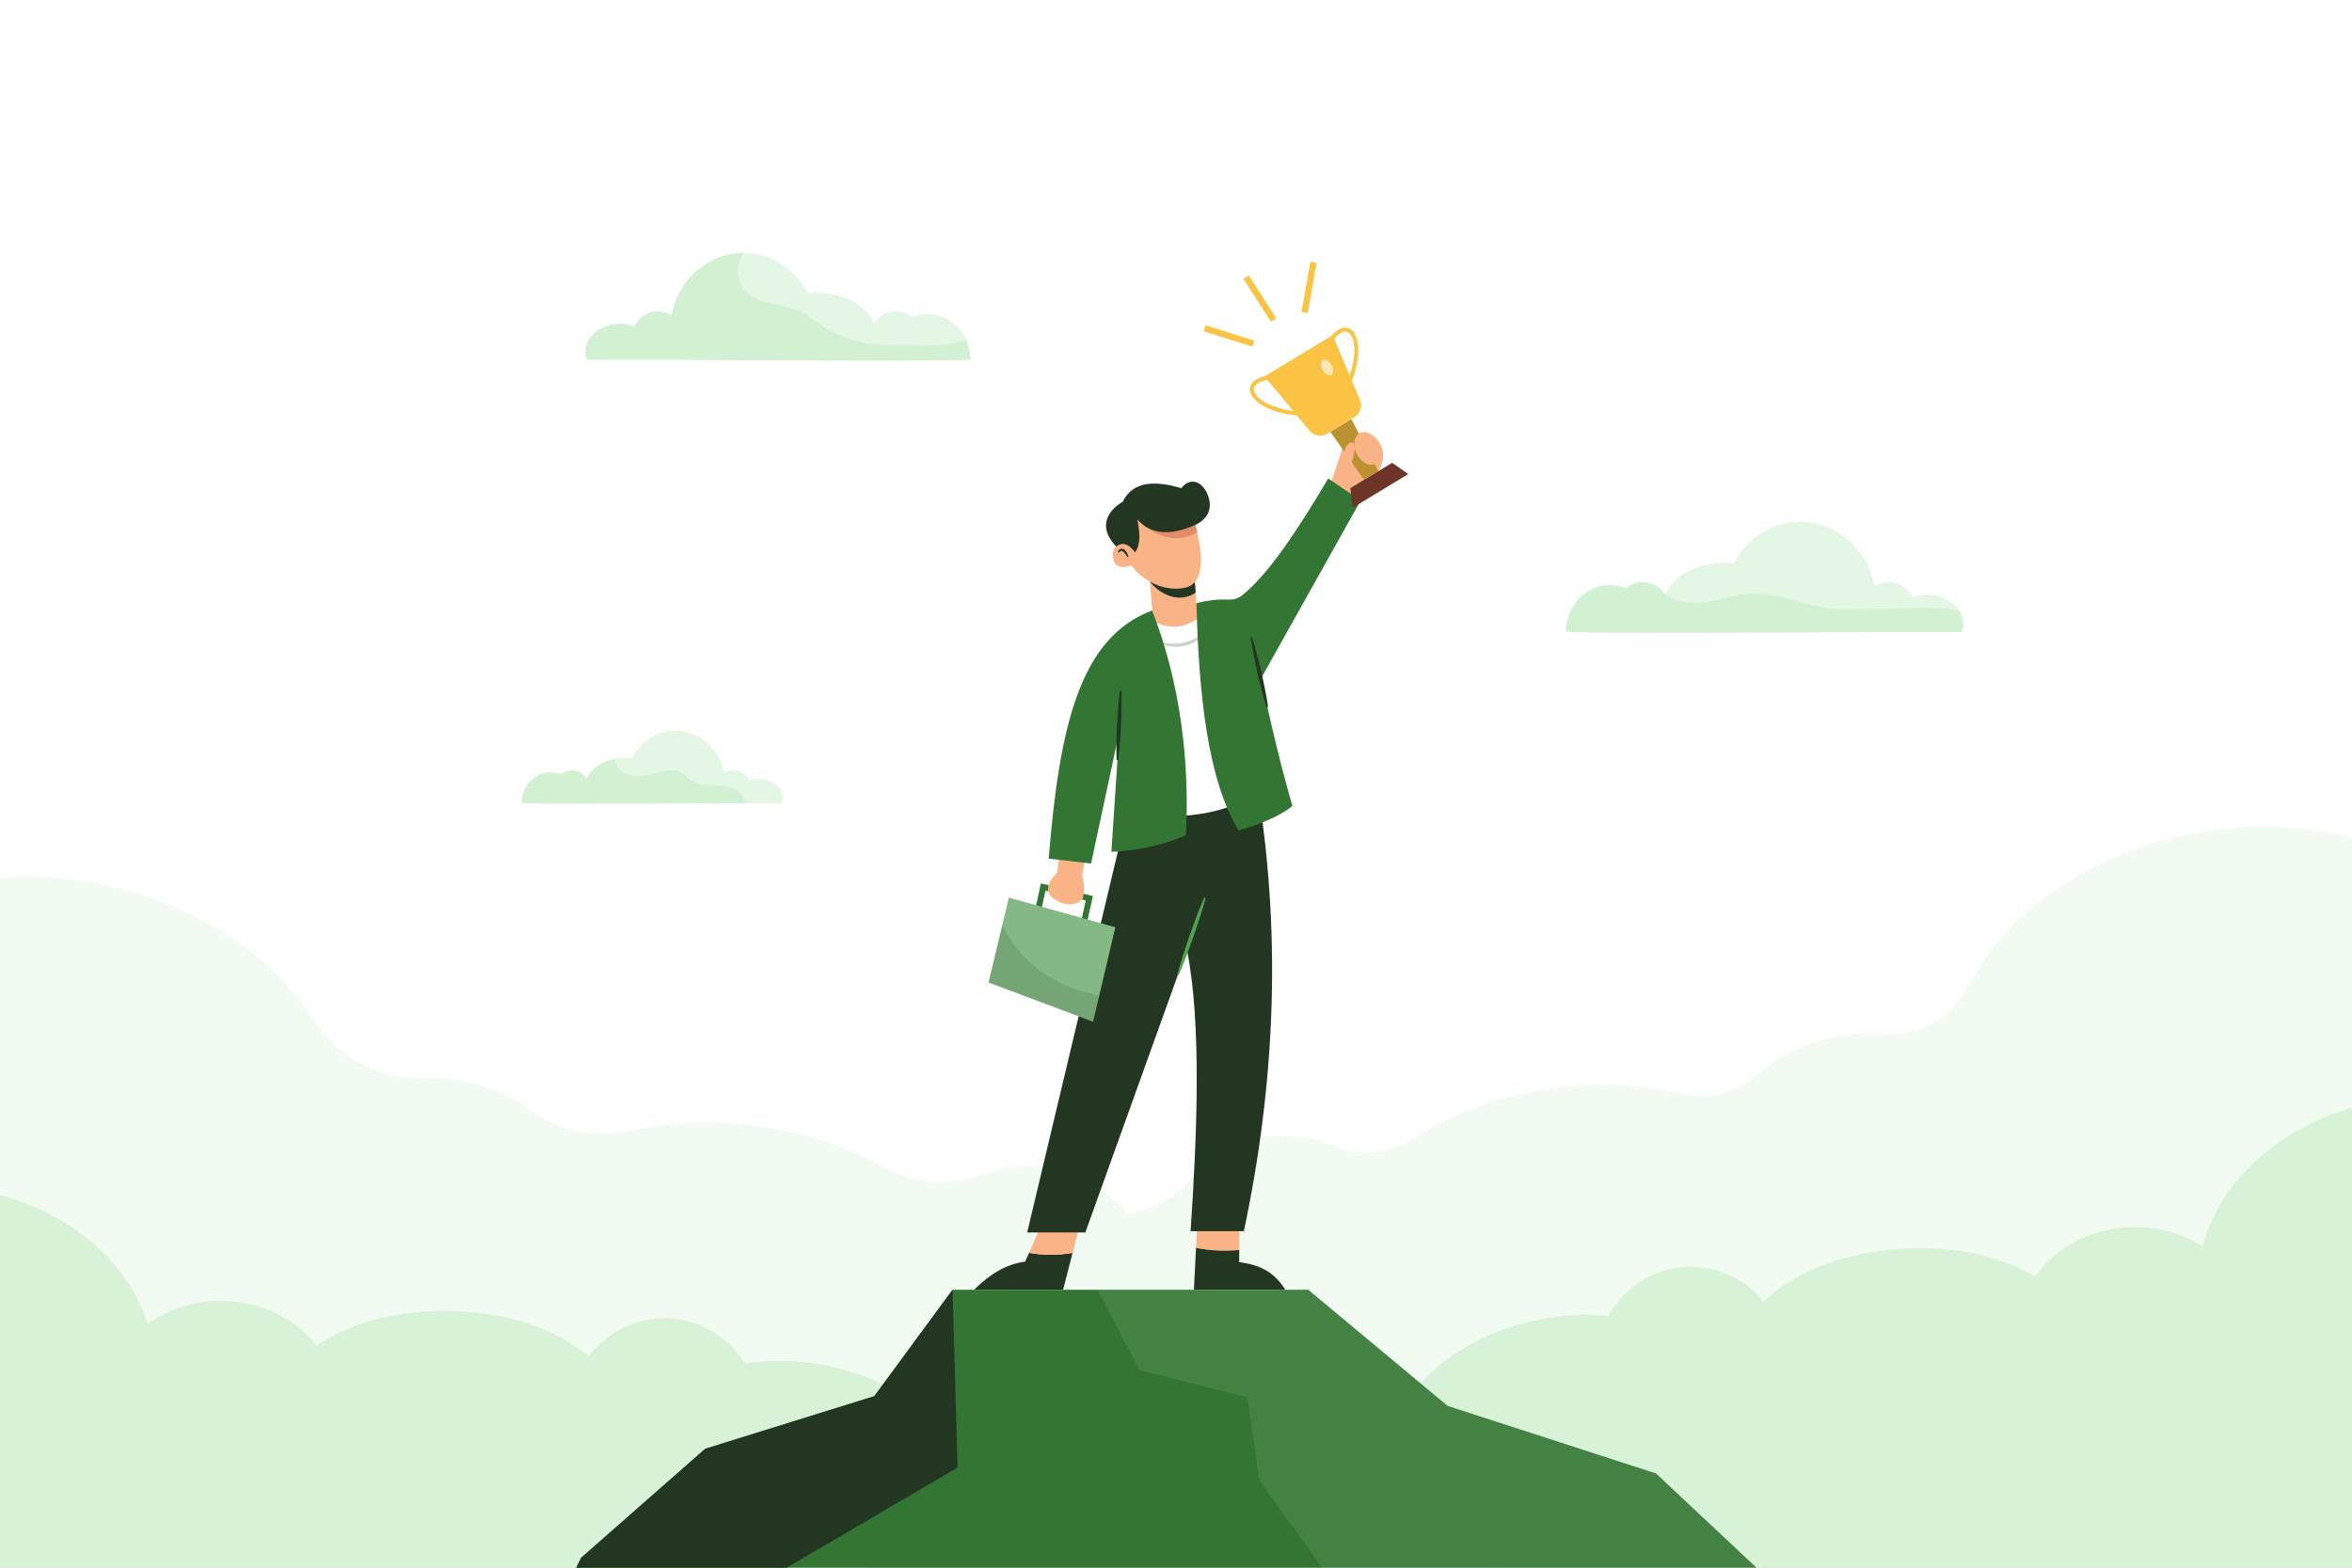 <svg xmlns="http://www.w3.org/2000/svg" xmlns:xlink="http://www.w3.org/1999/xlink" version="1.1" id="Layer_1" x="0px" y="0px" viewBox="0 0 3000 2000" style="enable-background:new 0 0 3000 2000;" xml:space="preserve">
<rect x="0" y="0" width="3000" height="2000" fill="#808080" stroke="none"/>
<g>
	<defs fill="#ffffff">
		<rect id="SVGID_1_" width="3000" height="2000" fill="#ffffff"/>
	</defs>
	<use xlink:href="#SVGID_1_" style="overflow:visible;fill:#FFFFFF;"/>
	<clipPath id="SVGID_00000137854913142962955790000007037624682718828466_" fill="#ffffff">
		<use xlink:href="#SVGID_1_" style="overflow:visible;" fill="#ffffff"/>
	</clipPath>
	<g style="clip-path:url(#SVGID_00000137854913142962955790000007037624682718828466_);">
		<path style="opacity:0.3;fill:#d2f0d2;" d="M3163.398,1593.015c-4.322-29.609,3.536-59.671,21.653-83.486    c45.408-59.689,67.539-130.476,57.019-202.553c-24.386-167.083-214.672-277.643-425.015-246.942    c-141.139,20.6-255.415,99.571-307.972,199.78c-20.712,39.491-62.369,63.508-106.796,59.653    c-16.463-1.428-33.503-0.987-50.796,1.537c-42.84,6.253-80.566,24.293-109.312,49.628c-27.34,24.096-64.758,32.877-100.162,24.239    c-48.296-11.784-105.267-14.51-165.003-5.791c-67.06,9.788-126.645,32.403-171.724,62.219    c-31.279,20.689-70.703,25.375-105.188,10.635c-26.02-11.123-55.152-15.442-84.971-11.09c-39.81,5.81-74.021,26.084-98.385,54.909    c-18.861,22.314-44.874,37.726-73.905,41.025c-1.41,0.16-2.836,0.373-4.251,0.55c-3.184-2.809-6.262-5.761-9.216-8.86    c-25.402-26.649-59.547-44.851-98.532-49.476c-26.77-3.175-52.821,0.406-76.534,9.426    c-42.926,16.327-90.974,11.218-130.995-11.311c-45.141-25.411-101.922-43.953-164.771-51.407    c-55.253-6.554-107.958-3.683-153.758,6.714c-44.269,10.05-91.208,1.231-127.74-25.716    c-28.682-21.156-64.293-35.712-103.871-40.407c-12.041-1.428-23.938-1.881-35.588-1.429    c-55.421,2.148-107.047-25.95-136.932-72.672c-59.752-93.416-173.971-164.035-311.44-180.341    c-216.254-25.651-408.081,92.809-428.456,264.588c-8.306,70.027,13.216,138.07,56.236,195.873    c23.791,31.966,34.969,71.569,30.276,111.139l-27.862,234.898c-10.005,84.349,50.262,160.837,134.611,170.842l1581.199,187.553    c56.637,6.718,109.696-18.276,141.498-60.941l1533.99-223.893c60.768-8.869,102.839-65.321,93.97-126.089L3163.398,1593.015z"/>
		<g>
			<path style="opacity:0.8;fill:#d2f0d2;" d="M3385.946,1612.335c-7.656-127.591-144.075-223.212-304.701-213.574     c-136.143,8.168-245.942,89.339-271.602,191.58c-26.52-17.366-60.211-26.829-96.327-24.662     c-50.396,3.024-93.437,27.927-117.403,63.227c-41.195-25.676-102.251-39.978-169.425-35.948     c-75.231,4.514-140.073,30.946-176.567,67.273c-24.103-28.903-60.589-46.331-100.356-43.945     c-42.733,2.564-78.96,27.395-98.72,62.863c-33.534-3.909-71.33-1.132-109.805,9.51     c-107.008,29.599-178.559,108.533-159.813,176.304c12.668,45.8,63.355,74.745,127.902,79.588l15.752,262.54l1401.342-84.08     l-20.294-338.237C3358.848,1739.38,3389.889,1678.047,3385.946,1612.335z"/>
			<path style="opacity:0.8;fill:#d2f0d2;" d="M-386.273,1739.995c1.227-127.815,132.663-230.177,293.571-228.633     c136.381,1.309,250.125,76.853,280.896,177.673c25.612-18.678,58.785-29.825,94.965-29.477     c50.484,0.484,94.723,23.191,120.435,57.24c39.851-27.716,100.111-45.072,167.402-44.426     c75.363,0.723,141.453,23.86,179.728,58.305c22.618-30.079,58.182-49.32,98.018-48.938     c42.808,0.411,80.238,23.388,101.757,57.817c33.295-5.592,71.182-4.719,110.144,3.974     c108.361,24.177,183.793,99.412,168.48,168.041c-10.348,46.38-59.514,77.838-123.736,85.922l-2.524,263l-1403.797-13.472     l3.252-338.83C-352.818,1865.516-386.905,1805.822-386.273,1739.995z"/>
		</g>
	</g>
	<g style="clip-path:url(#SVGID_00000137854913142962955790000007037624682718828466_);">
		<g>
			<g>
				<path style="fill:#d2f0d2;" d="M2504,795.6c0,3.76-0.72,7.4-2.04,10.84h-116.28c-0.08-0.08-0.12-0.16-0.2-0.24      c0,0.08-0.04,0.16-0.08,0.24c0,0-3.12,0-8.76,0.08c-57.56,0.32-379.32,2.12-379.32-0.72c0-32.8,25.08-59.36,56-59.36      c7.24,0,14.16,1.44,20.48,4.08c5.88-5.04,13.4-8,21.52-8c11.76,0,22.2,6.24,28.44,15.8c0.08-0.16,0.16-0.36,0.24-0.52      c6-12.76,17.68-23.52,32.8-30.56c12.12-5.68,26.4-8.96,41.76-8.96c4.44,0,8.8,0.28,13.04,0.8      c16.28-31.76,48.08-53.36,84.64-53.36c46.76,0,85.8,35.36,94.48,82.24c5.24-3.44,11.44-5.44,18.08-5.44      c13.32,0,24.88,7.96,30.6,19.68c5.76-2.08,12.12-3.24,18.84-3.24c18.08,0,33.68,8.4,41.12,20.56      C2502.32,784.36,2504,789.84,2504,795.6z"/>
			</g>
			<path style="opacity:0.4;fill:#FFFFFF;" d="M2499.36,779.52c-14.84-3.96-30.72-3.84-46.24-3.64c-34.64,0.4-69.24,0.8-103.88,1.2     c-41.48,0.48-78.44-23.24-120.84-19.4c-20.32,1.88-41,10.16-60.52,11.32c-15.48,0.92-34.32-1.84-43.88-11.2     c6-12.76,17.68-23.52,32.8-30.56c12.12-5.68,26.4-8.96,41.76-8.96c4.44,0,8.8,0.28,13.04,0.8     c16.28-31.76,48.08-53.36,84.64-53.36c46.76,0,85.8,35.36,94.48,82.24c5.24-3.44,11.44-5.44,18.08-5.44     c13.32,0,24.88,7.96,30.6,19.68c5.76-2.08,12.12-3.24,18.84-3.24C2476.32,758.96,2491.92,767.36,2499.36,779.52z"/>
		</g>
		<g>
			<path style="fill:#d2f0d2;" d="M998.08,1017.6c0,2.48-0.48,4.88-1.36,7.12H920.4c-0.08-0.04-0.12-0.08-0.16-0.16     c0,0.08-0.04,0.12-0.04,0.16c0,0-254.8,1.64-254.8-0.44c0-21.52,16.44-38.96,36.76-38.96c4.76,0,9.28,0.96,13.44,2.68     c3.88-3.28,8.8-5.24,14.12-5.24c7.72,0,14.56,4.08,18.68,10.36c5.52-12.16,18.84-21.56,35.48-24.88c4.32-0.92,8.92-1.4,13.64-1.4     c2.92,0,5.76,0.16,8.56,0.52c10.68-20.84,31.56-35.04,55.56-35.04c30.72,0,56.32,23.24,62.04,54c3.44-2.28,7.52-3.56,11.88-3.56     c8.72,0,16.32,5.24,20.08,12.92c3.76-1.36,7.96-2.16,12.4-2.16C984.6,993.52,998.08,1004.32,998.08,1017.6z"/>
			<path style="opacity:0.4;fill:#FFFFFF;" d="M998.08,1017.6c0,2.48-0.48,4.88-1.36,7.12h-44.24c-2.72-4.24-4.64-9.04-7.96-12.84     c-15.12-17.28-46.6-3.44-64.84-17.36c-3.32-2.52-6-5.84-9.44-8.16c-10.6-7.04-24.68-2.64-36.96,0.72     c-12.56,3.44-26.72,5.32-38-1.2c-5.96-3.44-10.64-10.56-11.4-17.64c4.32-0.92,8.92-1.4,13.64-1.4c2.92,0,5.76,0.16,8.56,0.52     c10.68-20.84,31.56-35.04,55.56-35.04c30.72,0,56.32,23.24,62.04,54c3.44-2.28,7.52-3.56,11.88-3.56     c8.72,0,16.32,5.24,20.08,12.92c3.76-1.36,7.96-2.16,12.4-2.16C984.6,993.52,998.08,1004.32,998.08,1017.6z"/>
		</g>
		<g>
			<path style="fill:#d2f0d2;" d="M1237.76,458.48c0,3.04-376.16,0.6-376.16,0.6c-0.04-0.08-0.04-0.12-0.04-0.2     c-0.08,0.08-0.16,0.12-0.24,0.2H748.64c-1.28-3.32-1.96-6.84-1.96-10.48c0-19.64,19.84-35.52,44.32-35.52     c6.52,0,12.72,1.12,18.28,3.12c5.56-11.32,16.76-19.04,29.68-19.04c6.4,0,12.4,1.92,17.48,5.24     c8.44-45.44,46.28-79.68,91.6-79.68c0.32,0,0.64,0,0.96,0.04c35.04,0.32,65.44,21.16,81.08,51.68c4.08-0.52,8.32-0.8,12.64-0.8     c33.6,0,62.2,16.2,72.48,38.8c6.08-9.24,16.16-15.28,27.56-15.28c7.88,0,15.16,2.88,20.88,7.76c6.12-2.56,12.84-3.96,19.84-3.96     c21.72,0,40.44,13.52,49.12,33.04C1235.92,441.4,1237.76,449.72,1237.76,458.48z"/>
			<path style="opacity:0.4;fill:#FFFFFF;" d="M1232.6,434c-16.92,5.68-35.96,6.4-54.08,6.8c-42.28,0.92-87.24,1.16-123.2-21.04     c-12.48-7.68-23.48-17.88-36.92-23.68c-22.48-9.72-51.36-7.12-67.92-25.12c-10.72-11.64-12.64-30.52-4.44-44.08     c0.88-1.44,1.84-2.84,2.96-4.12c35.04,0.32,65.44,21.16,81.08,51.68c4.08-0.52,8.32-0.8,12.64-0.8c33.6,0,62.2,16.2,72.48,38.8     c6.08-9.24,16.16-15.28,27.56-15.28c7.88,0,15.16,2.88,20.88,7.76c6.12-2.56,12.84-3.96,19.84-3.96     C1205.2,400.96,1223.92,414.48,1232.6,434z"/>
		</g>
	</g>
	<g style="clip-path:url(#SVGID_00000137854913142962955790000007037624682718828466_);">
		<g>
			<polygon style="fill:#337533;" points="2442.981,2284.406 933.766,2292.218 588.008,2293.991 741.359,1987.288 899.502,1848.314      1115.152,1781.223 1214.974,1645.459 1668.654,1645.459 1846.397,1793.587 2112.318,1879.847 2267.681,2025.626      2271.372,2031.089 2438.284,2277.505    "/>
			<polygon style="opacity:0.1;fill:#d2f0d2;" points="2438.284,2277.505 2322.792,2265.237 2051.217,2086.344 1711.784,2035.211      1606.355,1889.048 1591.163,1782.804 1453.333,1748 1400,1645.459 1668.654,1645.459 1846.397,1793.587 2112.318,1879.847      2267.681,2025.626 2271.372,2031.089    "/>
			<polygon style="fill:#223622;" points="1221.38,1872.275 997.742,2003.263 933.766,2292.218 588.008,2293.991 741.359,1987.288      899.502,1848.314 1115.152,1781.223 1214.974,1645.459    "/>
		</g>
		<g>
			<g>
				<path style="fill:#F9B384;" d="M1580.705,1594.656l0.418-37.29l-54.021,3.821l-1.557,30.818      C1542.758,1595.575,1562.34,1596.485,1580.705,1594.656z"/>
				<path style="fill:#223622;" d="M1639.177,1645.244c-14.646-23.986-34.675-31.99-58.585-35.024l0.112-15.563      c-18.365,1.829-37.946,0.918-55.16-2.652l-2.689,53.239H1639.177z"/>
			</g>
			<g>
				<path style="fill:#223622;" d="M1312.56,1598.293l-4.94,11.29c-23.91,3.033-45.309,15.907-64.953,35.66h113.349l12.058-46.815      C1348.725,1601.717,1330.268,1601.482,1312.56,1598.293z"/>
				<path style="fill:#F9B384;" d="M1368.075,1598.429l9.593-37.242l-47.76-2.547l-17.348,39.653      C1330.268,1601.482,1348.725,1601.717,1368.075,1598.429z"/>
			</g>
			<path style="fill:#223622;" d="M1605.64,1015.455c28.443,185.095,20.377,369.34-19.104,555.284h-67.925     c8.11-120.686,14.305-264.149-4.67-359.151l-129.587,360.743h-74.186l122.264-513.574l42.028-82.358l98.491-11.887     L1605.64,1015.455z"/>
			<path style="fill:#F9B384;" d="M1696.064,620.643l18.255-54.764l49.417,11.543c3.721,18.338-18.481,46.162-34.983,66.995     L1696.064,620.643z"/>
			<polygon style="fill:#F9B384;" points="1529.428,816.114 1472.524,816.776 1466.87,742.245 1466.207,733.33 1523.366,732.821      1525.404,761.095    "/>
			<path style="fill:#223622;" d="M1525.085,755.962c-18.626,13.293-42.984,5.015-58.215-13.717l-0.662-8.915l57.158-0.51     L1525.085,755.962z"/>
			<path style="fill:#F9B384;" d="M1511.8,749.72c-28.88,6.6-61.12-11.92-73.84-36.52l-1.72-44.16l16.16-22.92l68.76,5.92     c-0.32,0.08-0.28,1.04,0,2.68c0.8,4.28,3.44,13.4,5.88,24.4C1533.04,705.88,1537.84,743.76,1511.8,749.72z"/>
			<path style="fill:#FFFFFF;" d="M1463.422,787.908c0,0,42.453,33.962,79.387-14.434l70.047,232.642     c-42.889,30.303-97.11,40.771-162.17,32.264L1463.422,787.908z"/>
			<g style="opacity:0.3;">
				<path style="fill:#337533;" d="M1472.524,816.776c5.876,2.122,11.89,3.411,17.888,4.068c6.003,0.61,12.041,0.473,17.875-0.718      c5.818-1.141,11.575-2.969,16.856-5.892c2.781-1.221,5.193-3.082,7.839-4.644c2.604-1.638,4.873-3.725,7.514-5.473      c-1.949,2.419-3.975,4.852-6.202,7.094c-2.416,2.014-4.677,4.324-7.476,5.888c-5.247,3.691-11.46,5.907-17.754,7.206      C1496.375,826.742,1482.831,823.907,1472.524,816.776z"/>
			</g>
			<path style="fill:#337533;" d="M1694.154,610.455c-38.409,64.858-75.869,121.85-109.731,149.009     c-5.025,4.03-11.433,5.834-17.867,5.502c-12.732-0.659-25.876,0.899-40.516,4.37c3.07,116.378,14.111,224.181,53.703,290.271     c23.847-6.878,52.781-17.935,68.774-31.415c-13.031-44.223-28.438-107.625-39.906-163.019l126.934-226.698L1694.154,610.455z"/>
			<path style="fill:#E28B6D;" d="M1527.04,679.12C1483.333,704,1447,658.667,1447,658.667l74.16-3.947     C1521.96,659,1524.6,668.12,1527.04,679.12z"/>
			<path style="fill:#223622;" d="M1447.715,704.7c5.357-6.932,7.807-18.575,2.972-42.028c15.921,18.01,39.593,22.218,74.292,6.792     c0,0,22.57-8.833,17.406-31.84c-4.67-20.802-22.075-31.84-35.66-14.858c-30.824-8.996-61.132-10.613-74.717,17.406     c0,0-43.302,22.5-6.368,59.009L1447.715,704.7z"/>
			<g>
				<polygon style="fill:#337533;" points="1384.58,1185.355 1377.123,1183.693 1384.904,1148.824 1333.458,1136.312       1326.64,1168.131 1319.167,1166.529 1327.632,1127.028 1393.993,1143.172     "/>
			</g>
			<path style="fill:#F9B384;" d="M1354.319,1075.427c-1.274,1.773-5.943,37.677-5.943,37.677s-20.802,19.503-6.792,31.471     c14.009,11.968,30.991,11.525,39.057,2.66c2.808-8.667,3.026-18.806-0.425-31.028l8.066-39.893L1354.319,1075.427z"/>
			<polygon style="fill:#84b884;" points="1422.651,1182.957 1402.12,1269.918 1394.224,1303.489 1260.905,1253.412      1278.481,1180.104 1286.835,1145.157    "/>
			<g>
				<polygon style="fill:#6F3428;" points="1796.249,604.763 1725.458,647.678 1722.287,622.793 1775.652,590.441     "/>
				<polygon style="fill:#BB9132;" points="1758.045,601.115 1739.894,612.119 1696.804,550.867 1723.668,534.581     "/>
				<path style="fill:#FBC343;" d="M1727.306,532.423l-34.098,20.671c-7.635,4.628-17.508,2.959-23.198-3.921l-57.057-68.999      l86.82-52.632l34.785,82.501C1738.028,518.269,1734.941,527.795,1727.306,532.423z"/>
				<g>
					<path style="fill:#FBC343;" d="M1723.124,488.895l-4.701-1.956c13.101-31.543,10.817-57.168,1.192-62.819       c-5.012-2.938-11.943,0.53-19.031,9.511l-4.003-3.156c12.553-15.902,22.091-12.815,25.613-10.749       C1733.916,426.609,1737.471,454.362,1723.124,488.895z"/>
				</g>
				<g>
					<path style="fill:#FBC343;" d="M1655.193,530.131c-37.252-3.253-60.216-19.241-60.892-32.817       c-0.203-4.076,1.47-13.963,21.373-17.731l0.947,5.004c-11.241,2.13-17.524,6.675-17.233,12.474       c0.557,11.15,22.22,25.023,56.246,27.996L1655.193,530.131z"/>
				</g>
				<path style="opacity:0.6;fill:#FFFFFF;" d="M1686.82,472.219c-2.99-5.179-2.838-10.864,0.34-12.699      c3.178-1.835,8.178,0.876,11.168,6.055c2.99,5.179,2.838,10.864-0.34,12.699S1689.81,477.397,1686.82,472.219z"/>
			</g>
			<path style="fill:#F9B384;" d="M1763.699,576.128c1.239,8.827-4.337,16.708-16.108,16.708c-7.356,0-17.657-10.088-19.825-22.068     c-1.788-9.878,2.005-16.355,8.983-19.23C1743.906,548.589,1761.362,559.476,1763.699,576.128z"/>
			<g>
				<g>
					
						<rect x="1564.281" y="396.687" transform="matrix(0.3 -0.954 0.954 0.3 687.66 1796.005)" style="fill:#FBC343;" width="7.999" height="64.988"/>
				</g>
				<g>
					
						<rect x="1636.969" y="363.109" transform="matrix(0.174 -0.985 0.985 0.174 1017.638 1947.295)" style="fill:#FBC343;" width="64.984" height="7.997"/>
				</g>
				<g>
					
						<rect x="1603.339" y="348.293" transform="matrix(0.842 -0.539 0.539 0.842 48.314 926.659)" style="fill:#FBC343;" width="7.997" height="64.984"/>
				</g>
			</g>
			<path style="fill:#337533;" d="M1427.762,933.097l-10.189,153.679c56.887-2.547,95.095-21.226,95.095-21.226     c4.939-91.724-6.839-194.358-43.143-286.663c-92.206,34.266-118.212,147.797-131.893,316.504l54.015,6.264L1427.762,933.097z"/>
			<path style="fill:#F9B384;" d="M1448.564,719.983c-17.346,6.187-28.435,4.787-29.357-11.792     c-0.529-9.515,9.273-17.093,17.913-13.075c3.745,1.742,7.246,5.047,10.595,9.584L1448.564,719.983z"/>
			<path style="opacity:0.15;fill:#223622;" d="M1402.12,1269.918l-7.896,33.572l-133.319-50.078l17.576-73.307     C1294.885,1214.033,1329.577,1256.112,1402.12,1269.918z"/>
			<path style="fill:#223622;" d="M1597.058,812.733c2.293,7.293,4.291,14.654,6.221,22.03c1.984,7.364,3.73,14.782,5.469,22.202     c1.708,7.427,3.342,14.871,4.792,22.357c1.439,7.489,2.854,14.982,3.896,22.562l-1.941,0.444     c-2.355-7.279-4.336-14.644-6.293-22.014c-1.946-7.373-3.708-14.787-5.396-22.219c-1.657-7.439-3.308-14.879-4.72-22.373     c-1.467-7.482-2.865-14.98-3.968-22.545L1597.058,812.733z"/>
			<path style="fill:#223622;" d="M1430.455,881.352c0.256,7.388,0.209,14.761,0.092,22.131c-0.061,7.373-0.365,14.733-0.677,22.094     c-0.344,7.359-0.763,14.714-1.371,22.061c-0.619,7.346-1.263,14.69-2.289,22.016l-1.989-0.096     c-0.319-7.391-0.255-14.763-0.167-22.134c0.1-7.371,0.388-14.732,0.752-22.09c0.396-7.356,0.798-14.713,1.445-22.057     c0.591-7.347,1.252-14.691,2.215-22.02L1430.455,881.352z"/>
			<path style="fill:#4fa34f;" d="M1501.539,1243.523c2.289-8.409,4.865-16.718,7.506-25.003c2.586-8.305,5.507-16.493,8.245-24.745     c2.888-8.2,5.84-16.377,8.878-24.524c3.117-8.12,6.256-16.232,9.758-24.217l1.88,0.656c-2.23,8.43-4.821,16.733-7.436,25.028     c-2.693,8.268-5.472,16.506-8.315,24.721c-2.994,8.163-5.804,16.39-8.949,24.5c-3.09,8.129-6.245,16.235-9.687,24.242     L1501.539,1243.523z"/>
			<path style="fill:#223622;" d="M1438.167,710.777c-0.891-1.249-1.721-2.532-2.596-3.718c-0.903-1.159-1.732-2.358-2.755-3.171     c-0.99-0.895-1.892-1.305-2.832-1.059c-1.052,0.135-2.105,1.262-3.274,2.203l-0.984-0.621c0.651-1.484,1.411-3.145,3.392-4.034     c2.052-0.928,4.422,0.111,5.642,1.293c2.536,2.524,3.897,5.491,4.492,8.69L1438.167,710.777z"/>
			<path style="fill:#F9B384;" d="M1727.057,578.762c1.855-7.025,0.899-13.369-2.135-14.17c-3.034-0.801-7.701,2.483-9.556,9.508     c-1.855,7.025-3.986,17.142,0.797,19.401C1724.645,597.505,1725.202,585.787,1727.057,578.762z"/>
		</g>
	</g>
</g>
</svg>